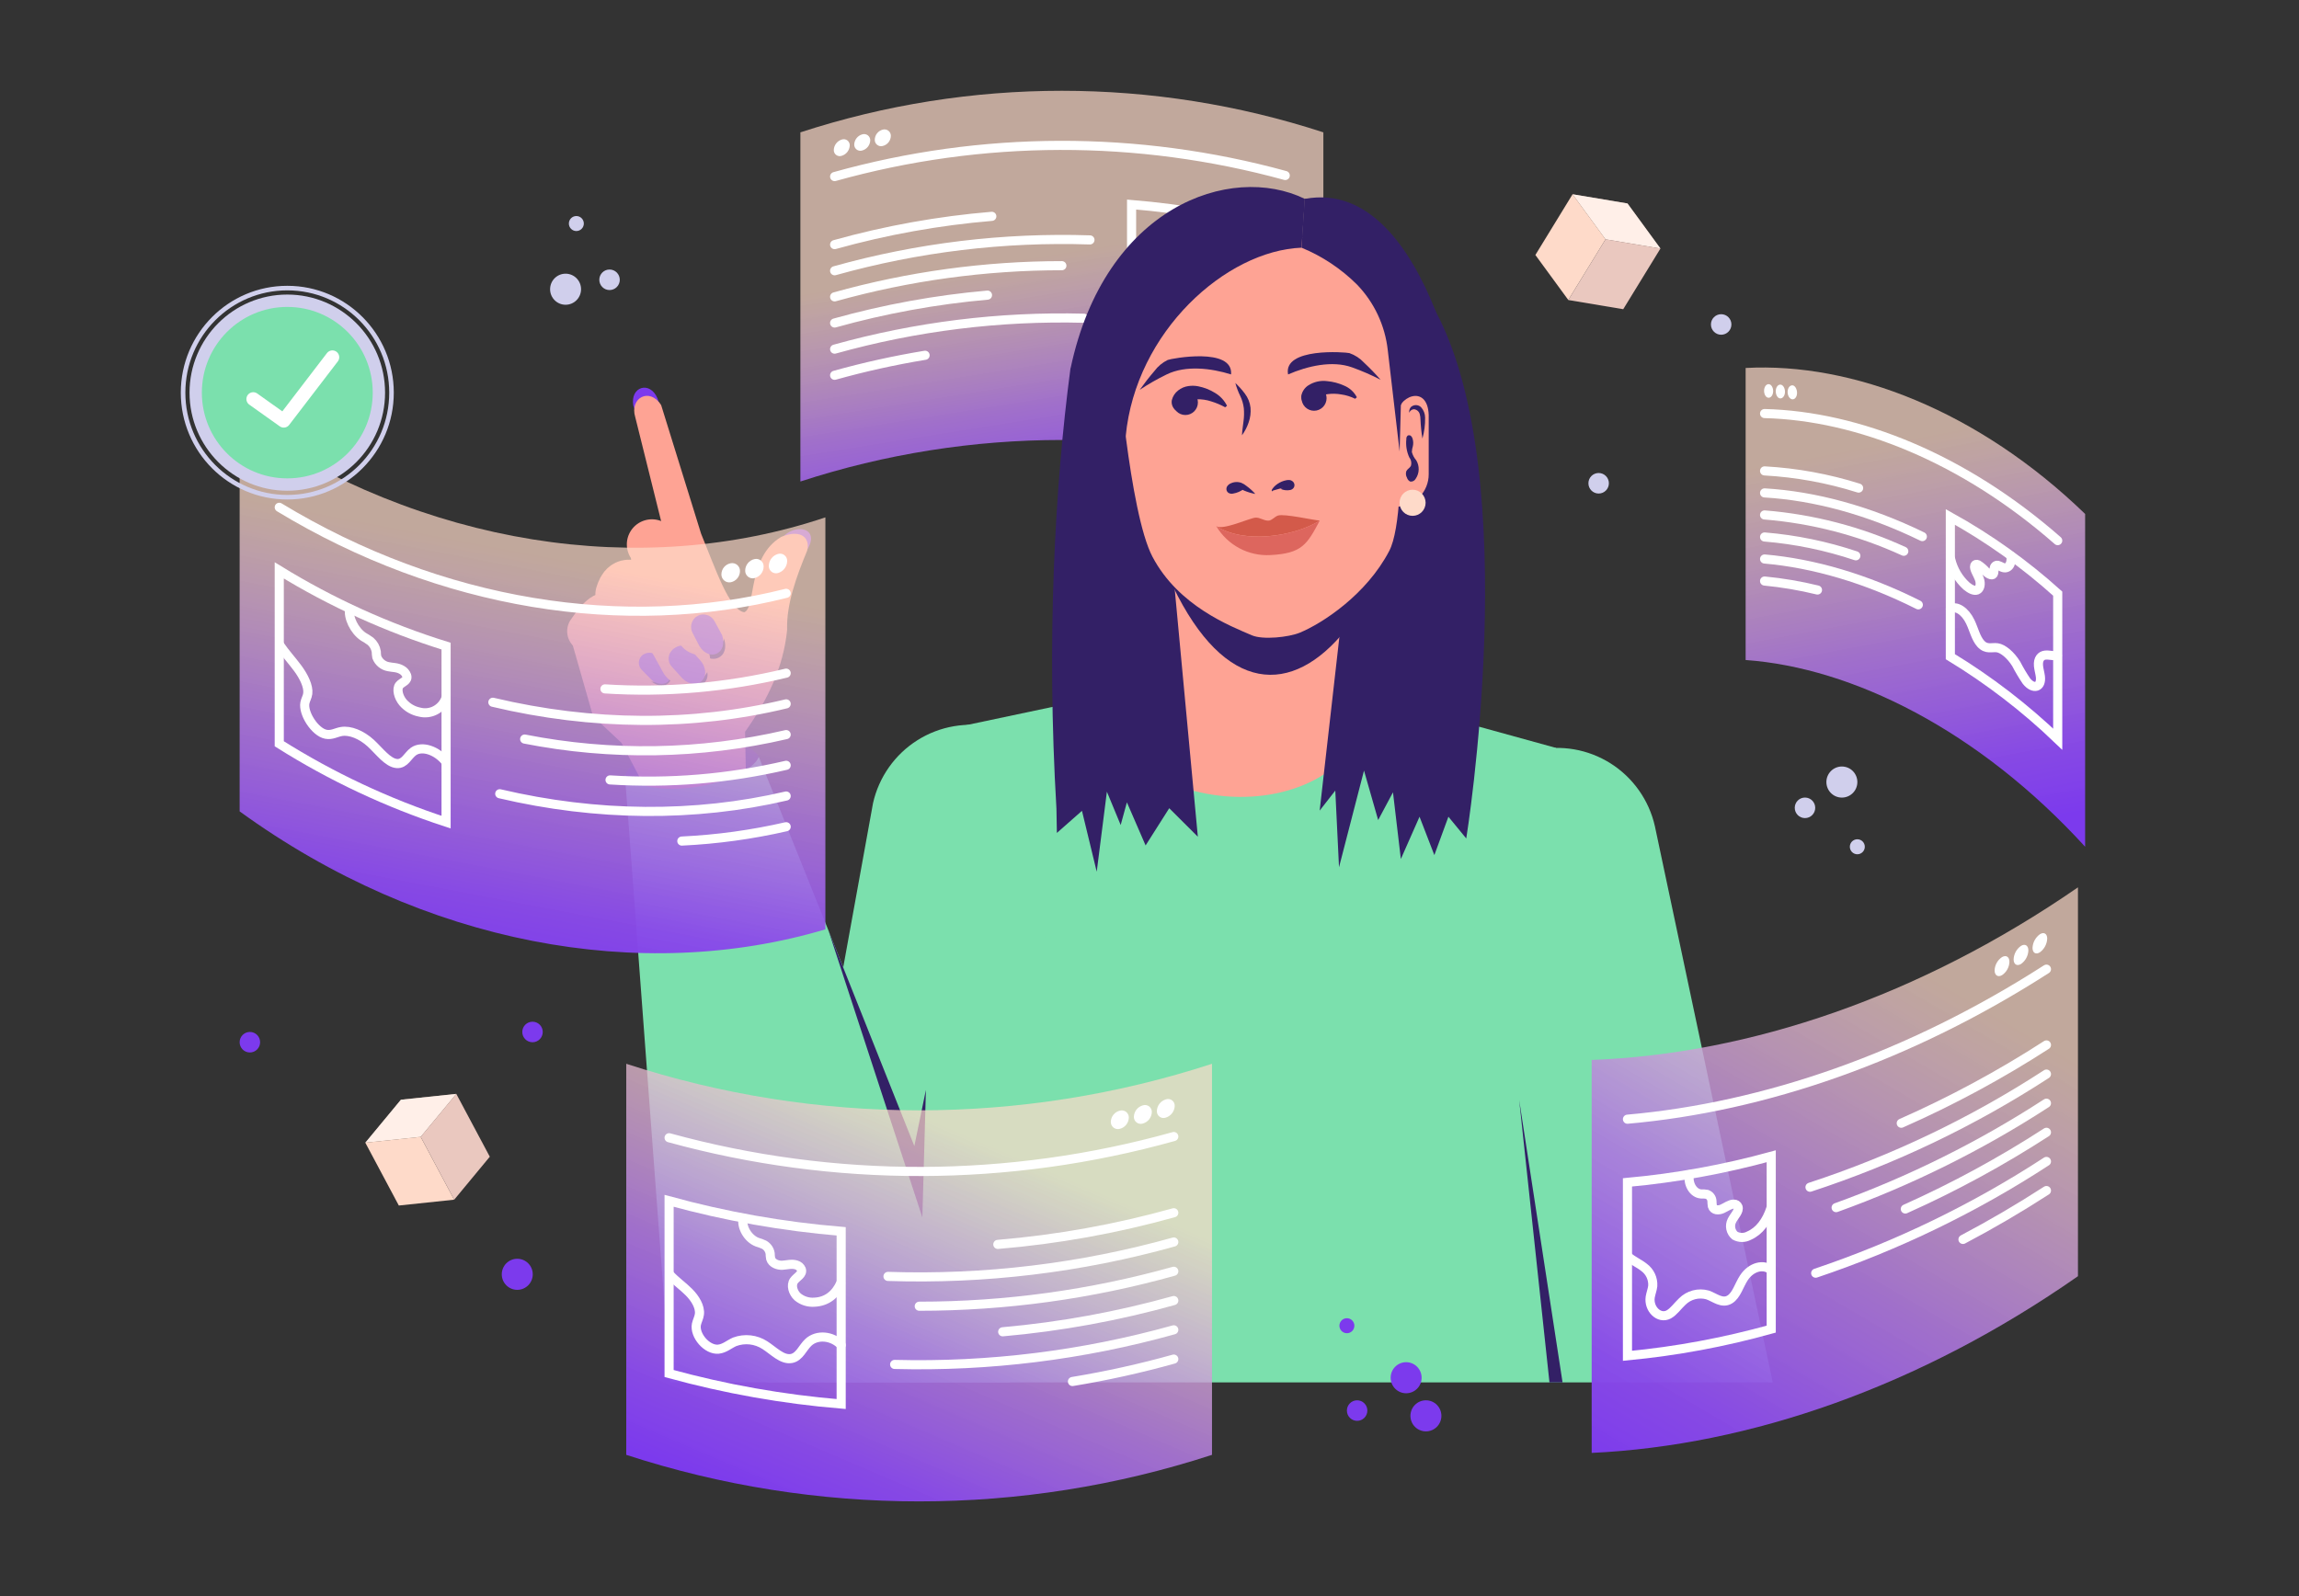 <svg width="504" height="350" viewBox="0 0 504 350" fill="none" xmlns="http://www.w3.org/2000/svg">
<rect x="0" y="0" width="504" height="350" fill="#333333" stroke="none"/>
<path d="M290.115 105.586C252.857 93.442 212.725 93.442 175.467 105.586V29.022C212.724 16.871 252.858 16.871 290.115 29.022V105.586Z" fill="url(#paint0_linear_6899_34540)"/>
<path d="M182.971 38.717C215.274 29.68 249.413 29.599 281.759 38.483" stroke="white" stroke-width="2" stroke-miterlimit="10" stroke-linecap="round"/>
<path d="M186.285 31.918C186.259 32.427 186.078 32.915 185.765 33.317C185.452 33.719 185.023 34.014 184.537 34.162C184.334 34.236 184.117 34.259 183.903 34.227C183.69 34.196 183.487 34.112 183.314 33.983C183.141 33.855 183.002 33.684 182.91 33.489C182.819 33.292 182.777 33.077 182.789 32.861C182.813 32.349 182.994 31.858 183.307 31.453C183.62 31.049 184.049 30.752 184.537 30.601C184.741 30.529 184.96 30.508 185.174 30.54C185.387 30.573 185.59 30.658 185.763 30.789C185.936 30.919 186.075 31.09 186.166 31.287C186.257 31.484 186.298 31.701 186.285 31.918Z" fill="white"/>
<path d="M190.781 30.806C190.757 31.311 190.574 31.795 190.258 32.189C189.943 32.584 189.511 32.867 189.025 32.999C188.818 33.067 188.598 33.084 188.384 33.047C188.17 33.011 187.967 32.923 187.794 32.79C187.622 32.658 187.484 32.485 187.392 32.287C187.3 32.089 187.258 31.872 187.269 31.654C187.297 31.151 187.482 30.668 187.797 30.275C188.111 29.882 188.541 29.597 189.025 29.461C189.231 29.395 189.451 29.38 189.664 29.417C189.878 29.454 190.079 29.543 190.252 29.674C190.424 29.806 190.562 29.978 190.654 30.175C190.746 30.372 190.79 30.589 190.781 30.806Z" fill="white"/>
<path d="M195.297 29.812C195.285 30.321 195.105 30.812 194.786 31.208C194.468 31.605 194.028 31.885 193.534 32.005C193.324 32.067 193.102 32.078 192.887 32.036C192.671 31.994 192.469 31.902 192.297 31.766C192.124 31.63 191.986 31.455 191.895 31.255C191.804 31.055 191.761 30.836 191.771 30.616C191.787 30.107 191.967 29.618 192.285 29.222C192.604 28.826 193.042 28.545 193.534 28.423C193.745 28.364 193.966 28.356 194.179 28.399C194.393 28.442 194.594 28.535 194.766 28.67C194.937 28.805 195.075 28.979 195.167 29.177C195.26 29.375 195.304 29.593 195.297 29.812Z" fill="white"/>
<path d="M182.971 53.639C194.237 50.488 205.775 48.412 217.43 47.439" stroke="white" stroke-width="2" stroke-miterlimit="10" stroke-linecap="round"/>
<path d="M182.971 59.371C201.176 54.271 220.051 51.99 238.943 52.608" stroke="white" stroke-width="2" stroke-miterlimit="10" stroke-linecap="round"/>
<path d="M182.971 65.096C199.191 60.562 215.95 58.262 232.787 58.26" stroke="white" stroke-width="2" stroke-miterlimit="10" stroke-linecap="round"/>
<path d="M182.971 70.828C193.931 67.764 205.149 65.718 216.483 64.716" stroke="white" stroke-width="2" stroke-miterlimit="10" stroke-linecap="round"/>
<path d="M182.971 76.56C200.747 71.589 219.163 69.305 237.61 69.783" stroke="white" stroke-width="2" stroke-miterlimit="10" stroke-linecap="round"/>
<path d="M182.971 82.292C189.496 80.467 196.116 79.002 202.801 77.906" stroke="white" stroke-width="2" stroke-miterlimit="10" stroke-linecap="round"/>
<path d="M281.759 84.632C270.736 81.61 259.459 79.613 248.072 78.666V44.851C259.46 45.797 270.737 47.797 281.759 50.825V84.632Z" stroke="white" stroke-width="2" stroke-miterlimit="10" stroke-linecap="round"/>
<path d="M248.072 67.129C249.857 65.564 252.8 65.893 254.49 67.86C255.626 69.198 256.224 71.135 257.805 71.859C259.611 72.693 261.302 71.347 263.036 70.858C264.069 70.621 265.143 70.634 266.171 70.896C267.198 71.157 268.148 71.661 268.944 72.364C270.022 73.27 270.911 74.477 272.127 75.127C274.313 76.304 276.863 74.645 276.433 72.247C276.295 71.516 275.938 70.74 275.843 69.995C275.792 69.298 275.959 68.603 276.323 68.008C276.686 67.412 277.227 66.946 277.868 66.675C279.063 66.069 280.476 65.849 281.635 65.213" stroke="white" stroke-width="2" stroke-miterlimit="10" stroke-linecap="round"/>
<path d="M248.174 55.05C248.595 56.181 249.277 57.197 250.163 58.013C251.049 58.83 252.115 59.426 253.273 59.752C253.815 59.937 254.388 60.012 254.959 59.97C255.53 59.929 256.086 59.772 256.595 59.51C257.07 59.199 257.409 58.719 257.544 58.167C257.68 57.614 257.601 57.031 257.324 56.535C256.785 55.628 255.554 54.816 255.867 53.925C255.96 53.741 256.104 53.588 256.28 53.483C256.457 53.379 256.66 53.326 256.865 53.332C257.761 53.281 258.65 53.822 259.546 54.129C260.442 54.436 261.593 54.4 261.87 53.574C261.934 53.241 261.968 52.903 261.972 52.565C262.009 52.252 262.141 51.959 262.349 51.723C262.558 51.488 262.833 51.322 263.138 51.249C263.596 51.187 264.06 51.17 264.522 51.197C264.955 51.17 265.377 51.05 265.759 50.844C266.141 50.638 266.474 50.352 266.736 50.005C266.997 49.657 267.181 49.258 267.274 48.832C267.367 48.407 267.368 47.967 267.276 47.542" stroke="white" stroke-width="2" stroke-miterlimit="10" stroke-linecap="round"/>
<path d="M457.114 185.674C433.736 160.085 406.067 146.405 382.688 144.731V80.691C406.067 79.412 433.736 90.079 457.114 112.7V185.674Z" fill="url(#paint1_linear_6899_34540)"/>
<path d="M386.841 90.686C407.283 91.19 430.501 100.483 451.104 118.549" stroke="white" stroke-width="2" stroke-miterlimit="10" stroke-linecap="round"/>
<path d="M388.72 85.758C388.72 86.584 388.276 87.22 387.722 87.22C387.169 87.22 386.732 86.533 386.732 85.699C386.732 84.866 387.176 84.237 387.722 84.237C388.269 84.237 388.72 84.924 388.72 85.758Z" fill="white"/>
<path d="M391.314 85.904C391.314 86.745 390.855 87.367 390.294 87.367C389.733 87.367 389.289 86.635 389.289 85.802C389.289 84.968 389.733 84.34 390.294 84.34C390.855 84.34 391.314 85.071 391.314 85.904Z" fill="white"/>
<path d="M393.959 86.153C393.959 86.993 393.492 87.615 392.924 87.564C392.356 87.513 391.89 86.789 391.89 85.955C391.89 85.122 392.349 84.493 392.924 84.493C393.5 84.493 393.959 85.312 393.959 86.153Z" fill="white"/>
<path d="M386.841 103.261C393.843 103.648 400.769 104.913 407.458 107.027" stroke="white" stroke-width="2" stroke-miterlimit="10" stroke-linecap="round"/>
<path d="M386.841 108.087C397.842 108.737 409.651 111.925 421.424 117.664" stroke="white" stroke-width="2" stroke-miterlimit="10" stroke-linecap="round"/>
<path d="M386.841 112.92C397.398 113.772 407.725 116.466 417.359 120.882" stroke="white" stroke-width="2" stroke-miterlimit="10" stroke-linecap="round"/>
<path d="M386.841 117.752C393.65 118.318 400.366 119.703 406.846 121.876" stroke="white" stroke-width="2" stroke-miterlimit="10" stroke-linecap="round"/>
<path d="M386.841 122.578C397.565 123.514 409.061 126.862 420.542 132.631" stroke="white" stroke-width="2" stroke-miterlimit="10" stroke-linecap="round"/>
<path d="M386.841 127.411C390.749 127.788 394.625 128.445 398.439 129.377" stroke="white" stroke-width="2" stroke-miterlimit="10" stroke-linecap="round"/>
<path d="M451.104 162.088C443.935 155.219 436.043 149.154 427.565 144V113.358C436.02 118.052 443.917 123.693 451.104 130.174V162.088Z" stroke="white" stroke-width="2" stroke-miterlimit="10" stroke-linecap="round"/>
<path d="M427.565 133.552C428.789 132.704 430.8 133.969 431.936 136.352C432.716 137.961 433.139 139.942 434.224 141.141C435.477 142.53 436.65 141.872 437.867 142.048C439.083 142.223 440.781 143.598 442.012 145.586C442.683 146.884 443.43 148.142 444.249 149.352C445.815 151.297 447.607 150.741 447.301 148.321C447.206 147.59 446.951 146.72 446.886 145.989C446.755 144.468 447.476 143.759 448.343 143.656C449.21 143.554 450.201 143.89 451.024 143.759" stroke="white" stroke-width="2" stroke-miterlimit="10" stroke-linecap="round"/>
<path d="M427.638 122.629C428.175 124.903 429.389 126.959 431.121 128.522C431.907 129.173 432.774 129.618 433.408 129.385C434.042 129.151 434.341 128.068 433.904 126.899C433.532 125.89 432.68 124.705 432.905 124.04C433.007 123.74 433.306 123.696 433.59 123.813C434.289 124.253 434.915 124.798 435.448 125.429C436.075 126.007 436.905 126.35 437.065 125.685C437.113 125.388 437.137 125.087 437.138 124.786C437.196 124.223 437.524 123.894 437.954 123.96C438.291 124.068 438.615 124.21 438.923 124.384C440.183 124.925 441.109 123.784 440.846 121.92" stroke="white" stroke-width="2" stroke-miterlimit="10" stroke-linecap="round"/>
<path d="M349.191 303.145H196.361L211.055 159.171L257.12 149.44L293.226 150.799L341.119 164.004L349.191 303.145Z" fill="#7BE0AD"/>
<path d="M388.633 303.145H349.191L319.948 190.946C318.657 185.243 319.675 179.259 322.779 174.31C325.883 169.361 330.818 165.851 336.5 164.552C342.181 163.257 348.143 164.279 353.073 167.394C358.004 170.509 361.5 175.462 362.792 181.163L388.633 303.145Z" fill="#7BE0AD"/>
<path d="M342.554 303.145H339.684L333.039 241.182L342.554 303.145Z" fill="#332066"/>
<path d="M168.349 303.145H204.375L234.186 185.879C235.477 180.176 234.458 174.193 231.355 169.243C228.251 164.294 223.316 160.784 217.634 159.485H217.692C214.878 158.842 211.966 158.761 209.121 159.248C206.276 159.734 203.555 160.779 201.112 162.322C198.67 163.864 196.555 165.875 194.887 168.238C193.219 170.602 192.032 173.272 191.393 176.097L168.349 303.145Z" fill="#7BE0AD"/>
<path d="M299.848 154.572C296.934 182.845 241.231 182.962 236.153 144.972L256.319 141.872L257.302 125.956L297.13 124.135L293.196 150.799L299.848 154.572Z" fill="#FEA394"/>
<path d="M257.142 128.58L257.302 125.956L297.13 124.135L295.091 138.027C283.245 152.825 268.529 152.247 257.142 128.58Z" fill="#332066"/>
<path d="M262.598 183.481L256.326 177.23L251.146 185.389L247.044 175.936L245.682 180.915L242.659 173.603L240.429 191.151L237.195 177.8L231.694 182.648L231.6 177.34C229.414 140.461 231.221 106.851 234.681 80.728H253.004L262.598 183.481Z" fill="#332066"/>
<path d="M303.534 70.814C299.316 62.625 292.934 57.573 285.321 54.312L286.05 43.608C295.586 43.404 307.446 54.531 314.775 68.342C334.234 104.994 321.441 183.861 321.441 183.861L317.529 179.094L314.447 187.51L311.198 179.094L307.104 188.365L305.377 173.742L302.128 179.825L299.025 168.975L293.546 190.178L292.73 173.362L289.306 177.749L297.254 107.743L303.534 70.814Z" fill="#332066"/>
<path d="M274.459 139.321C269.789 137.295 258.373 132.952 252.647 122.081C247.547 112.378 244.903 77.679 244.903 77.679C239.737 50.43 296.759 40.749 305.771 66.566C305.771 66.566 309.457 111.399 304.561 120.801C299.556 130.408 289.911 136.681 284.971 138.728C282.538 139.737 276.877 140.344 274.459 139.321Z" fill="#FEA394"/>
<path d="M306.135 111.099V91.505C306.135 86.913 312.968 84.011 313.209 91.007V103.97C313.214 104.906 313.034 105.832 312.681 106.697C312.327 107.563 311.807 108.349 311.149 109.012C310.492 109.674 309.711 110.2 308.85 110.558C307.989 110.916 307.067 111.1 306.135 111.099Z" fill="#FEA394"/>
<path d="M309.676 113.117C311.253 113.117 312.531 111.834 312.531 110.251C312.531 108.668 311.253 107.385 309.676 107.385C308.098 107.385 306.82 108.668 306.82 110.251C306.82 111.834 308.098 113.117 309.676 113.117Z" fill="#FEDAC9"/>
<path d="M309.952 89.735C310.255 89.759 310.542 89.877 310.774 90.072C311.007 90.267 311.173 90.53 311.249 90.825C311.351 91.199 311.402 91.585 311.402 91.973C311.462 93.379 311.605 94.78 311.832 96.169C312.252 94.679 312.451 93.134 312.422 91.585C312.419 90.734 312.1 89.915 311.526 89.289C311.224 88.996 310.821 88.832 310.4 88.832C309.98 88.832 309.577 88.996 309.275 89.289C309.006 89.635 308.883 90.074 308.932 90.51C309.013 90.298 309.151 90.112 309.331 89.975C309.512 89.838 309.727 89.755 309.952 89.735Z" fill="#332066"/>
<path d="M308.306 96.294C308.29 96.148 308.31 96.001 308.363 95.865C308.416 95.728 308.502 95.607 308.612 95.511C308.729 95.449 308.862 95.425 308.993 95.444C309.124 95.462 309.245 95.522 309.34 95.614C309.522 95.796 309.646 96.027 309.697 96.279C309.834 96.77 309.852 97.286 309.748 97.785C309.61 98.218 309.532 98.668 309.515 99.123C309.694 99.797 310.025 100.42 310.484 100.944C310.851 101.557 311.034 102.264 311.012 102.98C310.99 103.695 310.764 104.389 310.36 104.979C310.248 105.19 310.075 105.362 309.865 105.474C309.655 105.585 309.417 105.632 309.18 105.608C309.005 105.529 308.85 105.413 308.724 105.268C308.598 105.123 308.505 104.952 308.452 104.767C308.324 104.548 308.245 104.304 308.22 104.052C308.195 103.8 308.224 103.545 308.306 103.305C308.524 102.859 309.034 102.632 309.289 102.194C309.393 101.879 309.417 101.543 309.36 101.217C309.303 100.89 309.166 100.583 308.962 100.322C308.38 99.065 308.153 97.671 308.306 96.294Z" fill="#332066"/>
<path d="M297.495 62.406C294.006 58.934 289.873 56.184 285.328 54.312L286.057 43.608C300.059 41.013 309.217 54.327 314.783 68.342L307.104 88.88L306.834 99.013L304.241 76.838C303.653 71.409 301.28 66.33 297.495 62.406Z" fill="#332066"/>
<path d="M246.782 95.672L234.703 80.757C242.2 45.356 269.716 35.661 286.057 43.608L285.328 54.312C268.776 54.97 248.96 72.715 246.782 95.672Z" fill="#332066"/>
<path d="M269.884 82.102C270.379 76.056 256.77 78.615 256.005 78.929C254.854 79.485 253.854 80.313 253.091 81.342C251.947 82.673 250.869 84.062 249.849 85.487C251.75 84.224 253.734 83.091 255.787 82.095C259.939 80.07 265.469 80.728 269.884 82.102Z" fill="#332066"/>
<path d="M282.378 82.11C281.234 76.151 295.003 77.211 295.826 77.43C297.046 77.852 298.144 78.568 299.025 79.514C300.307 80.713 301.521 81.968 302.667 83.279C300.639 82.232 298.543 81.321 296.395 80.552C292.053 78.995 286.64 80.26 282.378 82.11Z" fill="#332066"/>
<path d="M259.866 91.007C261.383 91.007 262.613 89.773 262.613 88.251C262.613 86.729 261.383 85.495 259.866 85.495C258.35 85.495 257.12 86.729 257.12 88.251C257.12 89.773 258.35 91.007 259.866 91.007Z" fill="#332066"/>
<path d="M268.594 89.311C267.61 88.771 266.572 88.335 265.498 88.01C264.507 87.681 263.467 87.528 262.424 87.556C261.616 87.569 260.822 87.772 260.107 88.149C259.839 88.338 259.595 88.559 259.378 88.807C258.873 89.245 258.335 89.644 257.768 89.999C257.429 89.74 257.168 89.391 257.014 88.993C256.859 88.594 256.818 88.16 256.894 87.739C257.105 86.9 257.589 86.156 258.271 85.626C258.92 85.11 259.695 84.777 260.515 84.661C261.241 84.553 261.98 84.57 262.7 84.712C264.009 84.974 265.26 85.469 266.394 86.175C267.511 86.841 268.414 87.816 268.995 88.982L268.594 89.311Z" fill="#332066"/>
<path d="M288.075 90.072C289.592 90.072 290.821 88.838 290.821 87.315C290.821 85.793 289.592 84.559 288.075 84.559C286.558 84.559 285.328 85.793 285.328 87.315C285.328 88.838 286.558 90.072 288.075 90.072Z" fill="#332066"/>
<path d="M297.087 87.447C296.13 86.965 295.102 86.644 294.041 86.496C293.034 86.313 292.003 86.293 290.989 86.438C290.132 86.56 289.298 86.806 288.512 87.169C288.28 87.291 288.061 87.436 287.856 87.6C287.351 87.932 286.907 88.35 286.545 88.836C286.11 88.681 285.746 88.374 285.52 87.971C285.294 87.568 285.22 87.096 285.314 86.643C285.521 85.753 286.067 84.981 286.836 84.493C288.062 83.713 289.521 83.389 290.96 83.579C292.242 83.697 293.495 84.028 294.668 84.559C295.868 85.054 296.856 85.957 297.458 87.111L297.087 87.447Z" fill="#332066"/>
<path d="M272.725 107.187C272.026 107.727 271.205 108.086 270.335 108.233C270.002 108.311 269.653 108.264 269.352 108.101C269.222 108.024 269.111 107.918 269.028 107.791C268.944 107.665 268.891 107.521 268.871 107.37C268.833 107.091 268.904 106.809 269.068 106.581C269.265 106.313 269.532 106.105 269.84 105.981C270.072 105.873 270.317 105.795 270.568 105.747C271.088 105.657 271.622 105.699 272.12 105.871C272.555 106.049 272.958 106.296 273.315 106.603C274.003 107.101 274.633 107.675 275.195 108.313C274.357 108.16 273.539 107.915 272.754 107.582C272.166 107.248 271.486 107.114 270.816 107.202C270.588 107.247 270.365 107.318 270.153 107.414C270.172 107.345 270.172 107.271 270.153 107.202C270.143 107.16 270.125 107.121 270.098 107.087C270.072 107.053 270.038 107.025 270 107.005C269.927 107.005 270.073 107.07 270.226 107.078C271.049 107.158 271.843 107.166 272.725 107.187Z" fill="#332066"/>
<path d="M278.895 107.794C278.852 107.764 278.819 107.721 278.8 107.672C278.782 107.622 278.78 107.568 278.793 107.516C278.818 107.411 278.862 107.312 278.925 107.224C279.034 107.07 279.136 106.946 279.252 106.807C279.491 106.549 279.757 106.319 280.047 106.12C280.633 105.719 281.295 105.443 281.992 105.308C282.216 105.257 282.447 105.24 282.677 105.257C282.853 105.276 283.024 105.33 283.18 105.417C283.335 105.504 283.471 105.621 283.58 105.762C283.711 105.945 283.782 106.165 283.784 106.39C283.786 106.616 283.711 106.835 283.573 107.012C283.389 107.24 283.131 107.396 282.844 107.451C282.482 107.52 282.11 107.532 281.744 107.487C281.393 107.447 281.051 107.351 280.731 107.202L281.642 106.778C281.913 106.657 282.178 106.523 282.436 106.376C282.516 106.325 282.567 106.237 282.502 106.273C282.436 106.31 282.414 106.551 282.502 106.617C282.589 106.683 282.589 106.69 282.56 106.698C282.466 106.702 282.374 106.717 282.283 106.741C281.708 106.851 281.139 106.99 280.557 107.151C280.265 107.231 279.959 107.312 279.653 107.407L279.187 107.538C279.122 107.553 279.06 107.58 279.005 107.619C278.986 107.622 278.967 107.629 278.951 107.64C278.935 107.651 278.921 107.665 278.911 107.682C278.901 107.699 278.894 107.717 278.891 107.736C278.889 107.756 278.89 107.775 278.895 107.794Z" fill="#332066"/>
<path d="M270.816 83.981C271.583 84.693 272.282 85.474 272.907 86.314C273.588 87.209 274.016 88.272 274.146 89.392C274.246 90.494 274.104 91.604 273.73 92.645C273.391 93.651 272.9 94.598 272.273 95.453C272.317 94.385 272.499 93.369 272.608 92.389C272.737 91.447 272.762 90.493 272.681 89.545C272.572 88.62 272.313 87.719 271.916 86.877C271.456 85.95 271.088 84.98 270.816 83.981Z" fill="#332066"/>
<path d="M289.328 114.155C283.624 117.723 272.718 119.273 266.642 115.383C268.099 116.327 273.84 113.643 275.209 113.512C276.229 113.417 277.205 114.294 278.211 114.155C278.874 114.06 279.529 113.248 280.163 113.051C281.576 112.605 287.929 114.067 289.328 114.155Z" fill="#D35A4A"/>
<path d="M289.328 114.155C286.538 119.397 285.445 121.349 278.553 121.715C276.18 121.857 273.814 121.341 271.713 120.224C269.613 119.108 267.858 117.433 266.642 115.383C272.718 119.302 283.624 117.723 289.328 114.155Z" fill="#DD665E"/>
<path d="M170.914 177.361L138.247 185.879L137.001 170.723C137.001 163.835 163.169 159.39 166.353 165.992L170.914 177.361Z" fill="#332066"/>
<path d="M138.837 88.924C138.108 84.8 142.479 83.389 144.148 87.381L145.124 90.393C145.341 91.011 145.335 91.685 145.109 92.299C144.883 92.913 144.45 93.429 143.885 93.757C143.551 93.934 143.184 94.044 142.807 94.078C142.181 94.125 141.557 93.958 141.036 93.605C140.515 93.252 140.128 92.734 139.937 92.133L138.837 88.924Z" fill="#7C3AED"/>
<path d="M171.322 118.096C174.177 114.521 180.064 115.683 176.88 120.655L175.205 123.345C174.871 123.908 174.352 124.335 173.737 124.554C173.123 124.773 172.451 124.77 171.839 124.544C171.489 124.403 171.17 124.194 170.899 123.93C170.463 123.477 170.192 122.89 170.127 122.263C170.062 121.636 170.208 121.006 170.542 120.472L171.322 118.096Z" fill="#7C3AED"/>
<path d="M163.337 160.465L163.519 169.443C164.357 180.673 142.734 186.91 141.736 179.679L140.024 170.072L136.236 162.885L130.007 157.036L125.235 140.344C125.085 139.822 125.053 139.273 125.141 138.736C125.23 138.2 125.436 137.69 125.745 137.244C127.511 134.559 129.771 132.236 132.404 130.401C133.861 127.279 135.835 125.056 138.378 123.879C138.043 117.431 140.177 114.564 145.415 116.195L139.267 91.483C137.955 87.228 142.443 84.844 144.949 88.851L153.691 117.014C156.795 124.552 159.847 133.757 163.162 134.254C165.792 133.208 163.774 122.198 171.263 117.73C175.831 115.859 177.682 118.198 176.931 120.794C174.666 126.27 172.363 132.492 172.56 138.1C171.766 146.325 168.211 153.622 163.337 160.465Z" fill="#FEA394"/>
<path d="M154.048 143.313C154.538 144.147 154.709 145.132 154.529 146.084C156.562 149.359 152.905 152.21 149.816 149.461C148.599 149.425 148.074 149.337 147.076 147.999C147.696 148.73 145.954 152.452 141.904 148.73C140.104 148.635 133.213 139.328 133.213 139.328L130.51 142.252L135.886 133.523L145.78 129.48C145.78 129.48 152.752 132.521 156.088 133.018C156.088 133.018 158.521 137.515 158.077 138.56C160.998 144.058 156.096 145.93 154.048 143.313Z" fill="#332066"/>
<path d="M128.834 138.429C134.539 130.028 134.575 135.789 143.033 145.009" stroke="#FEA394" stroke-width="9" stroke-linecap="round" stroke-linejoin="round"/>
<path d="M146.61 146.42C147.557 148.789 146.45 150.602 143.915 149.732C143.464 149.574 143.057 149.311 142.727 148.964L140.665 146.866C140.443 146.637 140.273 146.361 140.168 146.059C140.063 145.757 140.026 145.435 140.057 145.117C140.089 144.799 140.19 144.491 140.353 144.216C140.516 143.941 140.737 143.705 141 143.525H141.051C141.54 143.213 142.121 143.079 142.697 143.145C143.272 143.212 143.808 143.475 144.213 143.89L146.61 146.42Z" fill="#7C3AED"/>
<path d="M136.017 130.372C136.957 127.242 139.398 124.632 150.187 144.797" stroke="#FEA394" stroke-width="11" stroke-linecap="round" stroke-linejoin="round"/>
<path d="M153.823 145.17C156.161 148.628 152.781 151.75 149.626 148.782L147.302 146.223C146.92 145.822 146.675 145.31 146.603 144.76C146.531 144.211 146.635 143.652 146.902 143.166C147.136 142.766 147.452 142.42 147.828 142.15C148.205 141.881 148.634 141.694 149.087 141.602C149.527 141.531 149.978 141.575 150.396 141.732C150.813 141.888 151.183 142.151 151.469 142.494L153.823 145.17Z" fill="#7C3AED"/>
<path d="M142.917 119.375C142.917 119.375 148.016 122.534 153.619 138.136" stroke="#FEA394" stroke-width="11" stroke-linecap="round" stroke-linejoin="round"/>
<path d="M158.288 139.24C159.673 143.188 155.615 145.309 153.313 141.653L151.856 138.838C151.541 138.266 151.435 137.602 151.556 136.96C151.677 136.318 152.018 135.739 152.518 135.321C152.82 135.093 153.161 134.922 153.524 134.817C154.137 134.669 154.782 134.733 155.354 134.999C155.926 135.264 156.393 135.715 156.678 136.279L158.288 139.24Z" fill="#7C3AED"/>
<path d="M166.353 165.992C163.905 171.681 143.492 176.228 137.001 169.977L146.945 303.145H221.386L166.353 165.992Z" fill="#7BE0AD"/>
<path d="M202.204 266.969L181.623 204.048L200.448 251.315L202.983 238.996L202.204 266.969Z" fill="#332066"/>
<path d="M348.936 318.601C383.577 316.978 420.899 304.059 455.541 279.851V194.58C420.899 218.495 383.577 231.136 348.936 232.43V318.601Z" fill="url(#paint2_linear_6899_34540)"/>
<path d="M448.634 212.521C418.597 231.809 386.848 242.768 356.782 245.422" stroke="white" stroke-width="2" stroke-miterlimit="10" stroke-linecap="round"/>
<path d="M445.582 207.857C445.582 208.954 446.31 209.392 447.192 208.829C447.668 208.482 448.06 208.031 448.338 207.511C448.617 206.991 448.775 206.414 448.802 205.824C448.802 204.728 448.073 204.304 447.192 204.867C446.717 205.211 446.325 205.659 446.046 206.177C445.767 206.695 445.609 207.269 445.582 207.857Z" fill="white"/>
<path d="M441.436 210.372C441.436 211.469 442.165 211.929 443.054 211.388C443.533 211.052 443.928 210.609 444.209 210.094C444.489 209.579 444.648 209.006 444.671 208.42C444.671 207.323 443.943 206.877 443.054 207.418C442.575 207.752 442.18 208.192 441.9 208.705C441.619 209.217 441.46 209.788 441.436 210.372Z" fill="white"/>
<path d="M437.269 212.785C437.269 213.881 437.998 214.357 438.894 213.838C439.377 213.515 439.777 213.082 440.059 212.573C440.342 212.064 440.499 211.495 440.518 210.913C440.518 209.816 439.79 209.356 438.894 209.875C438.412 210.196 438.014 210.627 437.732 211.133C437.449 211.639 437.291 212.205 437.269 212.785Z" fill="white"/>
<path d="M448.634 229.14C438.49 235.692 427.847 241.432 416.805 246.307" stroke="white" stroke-width="2" stroke-miterlimit="10" stroke-linecap="round"/>
<path d="M448.634 235.53C432.499 246.016 415.075 254.355 396.8 260.338" stroke="white" stroke-width="2" stroke-miterlimit="10" stroke-linecap="round"/>
<path d="M448.634 241.913C434.19 251.294 418.719 258.978 402.526 264.812" stroke="white" stroke-width="2" stroke-miterlimit="10" stroke-linecap="round"/>
<path d="M448.634 248.296C438.764 254.687 428.421 260.309 417.694 265.112" stroke="white" stroke-width="2" stroke-miterlimit="10" stroke-linecap="round"/>
<path d="M448.634 254.686C432.867 264.959 415.87 273.191 398.046 279.186" stroke="white" stroke-width="2" stroke-miterlimit="10" stroke-linecap="round"/>
<path d="M448.634 261.069C442.597 264.968 436.497 268.541 430.334 271.787" stroke="white" stroke-width="2" stroke-miterlimit="10" stroke-linecap="round"/>
<path d="M356.782 297.304C367.439 296.293 377.985 294.335 388.298 291.455V253.553C377.981 256.39 367.435 258.306 356.782 259.278V297.304Z" stroke="white" stroke-width="2" stroke-miterlimit="10" stroke-linecap="round"/>
<path d="M388.298 278.528C386.63 277.066 383.883 277.797 382.302 280.21C381.246 281.818 380.685 284.048 379.213 284.947C377.523 285.978 375.942 284.509 374.325 283.953C373.355 283.684 372.332 283.678 371.36 283.934C370.387 284.191 369.5 284.702 368.788 285.415C367.783 286.351 366.952 287.609 365.816 288.238C363.739 289.334 361.372 287.053 361.772 284.421C361.903 283.602 362.239 282.813 362.326 281.986C362.374 281.203 362.224 280.421 361.892 279.71C361.56 279 361.055 278.385 360.425 277.921C359.303 277.022 357.984 276.496 356.891 275.531" stroke="white" stroke-width="2" stroke-miterlimit="10" stroke-linecap="round"/>
<path d="M388.203 265.002C387.3 267.773 385.704 269.966 383.439 270.953C382.964 271.215 382.432 271.351 381.89 271.351C381.349 271.351 380.817 271.215 380.342 270.953C379.878 270.561 379.559 270.023 379.437 269.425C379.315 268.828 379.398 268.207 379.672 267.663C380.175 266.625 381.326 265.616 381.02 264.644C380.951 264.456 380.822 264.295 380.654 264.187C380.486 264.079 380.287 264.029 380.087 264.044C379.25 264.044 378.419 264.695 377.581 265.075C376.743 265.455 375.673 265.419 375.396 264.498C375.338 264.12 375.306 263.739 375.301 263.357C375.282 263.032 375.169 262.721 374.974 262.46C374.78 262.2 374.514 262.004 374.208 261.895C373.78 261.82 373.345 261.793 372.911 261.814C371.229 261.697 369.997 259.679 370.34 257.596" stroke="white" stroke-width="2" stroke-miterlimit="10" stroke-linecap="round"/>
<path d="M137.292 319.025C179.022 332.632 223.972 332.632 265.702 319.025V233.271C223.972 246.877 179.022 246.877 137.292 233.271V319.025Z" fill="url(#paint3_linear_6899_34540)"/>
<path d="M257.324 249.224C221.146 259.349 182.909 259.44 146.683 249.488" stroke="white" stroke-width="2" stroke-miterlimit="10" stroke-linecap="round"/>
<path d="M253.616 243.609C253.601 243.852 253.646 244.095 253.748 244.316C253.851 244.537 254.006 244.728 254.201 244.874C254.395 245.019 254.623 245.113 254.863 245.148C255.103 245.182 255.348 245.156 255.575 245.072C256.12 244.902 256.6 244.569 256.95 244.116C257.299 243.663 257.501 243.114 257.528 242.542C257.542 242.3 257.497 242.058 257.395 241.838C257.293 241.618 257.139 241.427 256.945 241.282C256.751 241.137 256.525 241.042 256.286 241.007C256.047 240.972 255.803 240.997 255.575 241.08C255.027 241.244 254.543 241.576 254.192 242.029C253.84 242.483 253.639 243.035 253.616 243.609Z" fill="white"/>
<path d="M248.574 244.852C248.561 245.097 248.608 245.341 248.71 245.564C248.812 245.787 248.966 245.981 249.16 246.131C249.353 246.28 249.58 246.381 249.821 246.423C250.062 246.465 250.309 246.448 250.541 246.373C251.088 246.221 251.572 245.899 251.926 245.454C252.279 245.009 252.483 244.463 252.508 243.894C252.522 243.65 252.476 243.405 252.374 243.183C252.272 242.96 252.117 242.766 251.923 242.617C251.729 242.469 251.502 242.37 251.261 242.33C251.02 242.29 250.773 242.31 250.541 242.388C249.996 242.537 249.511 242.855 249.157 243.298C248.804 243.741 248.6 244.285 248.574 244.852Z" fill="white"/>
<path d="M243.518 245.963C243.507 246.21 243.554 246.456 243.655 246.681C243.757 246.906 243.911 247.104 244.104 247.257C244.297 247.411 244.523 247.516 244.765 247.565C245.006 247.613 245.256 247.603 245.493 247.535C246.039 247.4 246.527 247.09 246.883 246.652C247.239 246.214 247.444 245.673 247.467 245.108C247.478 244.862 247.43 244.617 247.328 244.393C247.225 244.169 247.071 243.973 246.878 243.82C246.685 243.668 246.459 243.564 246.218 243.517C245.977 243.47 245.728 243.482 245.493 243.551C244.948 243.685 244.461 243.992 244.105 244.427C243.749 244.862 243.543 245.401 243.518 245.963Z" fill="white"/>
<path d="M257.324 265.938C244.712 269.464 231.796 271.787 218.749 272.876" stroke="white" stroke-width="2" stroke-miterlimit="10" stroke-linecap="round"/>
<path d="M257.324 272.35C236.944 278.052 215.816 280.597 194.671 279.895" stroke="white" stroke-width="2" stroke-miterlimit="10" stroke-linecap="round"/>
<path d="M257.324 278.769C239.158 283.855 220.386 286.433 201.526 286.432" stroke="white" stroke-width="2" stroke-miterlimit="10" stroke-linecap="round"/>
<path d="M257.324 285.189C245.058 288.62 232.504 290.914 219.819 292.039" stroke="white" stroke-width="2" stroke-miterlimit="10" stroke-linecap="round"/>
<path d="M257.324 291.608C237.414 297.175 216.789 299.733 196.128 299.197" stroke="white" stroke-width="2" stroke-miterlimit="10" stroke-linecap="round"/>
<path d="M257.324 298.027C250.014 300.068 242.599 301.708 235.111 302.941" stroke="white" stroke-width="2" stroke-miterlimit="10" stroke-linecap="round"/>
<path d="M146.683 301.193C159.025 304.586 171.653 306.826 184.406 307.883V270.01C171.653 268.953 159.025 266.714 146.683 263.321V301.193Z" stroke="white" stroke-width="2" stroke-miterlimit="10" stroke-linecap="round"/>
<path d="M184.406 294.949C182.41 292.88 179.117 292.58 177.215 294.357C175.94 295.549 175.27 297.567 173.507 297.896C171.482 298.276 169.588 296.192 167.679 294.971C166.709 294.34 165.604 293.944 164.454 293.817C163.304 293.691 162.141 293.835 161.057 294.24C159.855 294.767 158.871 295.702 157.502 295.849C155.025 296.105 152.191 292.851 152.671 290.402C152.824 289.671 153.225 288.991 153.327 288.208C153.538 286.578 152.402 284.728 151.061 283.376C149.721 282.023 148.147 280.948 146.843 279.53" stroke="white" stroke-width="2" stroke-miterlimit="10" stroke-linecap="round"/>
<path d="M184.297 281.402C183.211 283.829 181.295 285.416 178.578 285.547C177.236 285.661 175.902 285.243 174.862 284.385C173.835 283.456 173.354 281.826 174.061 280.839C174.666 279.991 176.05 279.428 175.671 278.338C175.569 278.106 175.417 277.899 175.225 277.734C175.034 277.568 174.808 277.447 174.564 277.38C173.558 277.066 172.56 277.38 171.555 277.446C170.549 277.512 169.267 277.051 168.954 276.028C168.883 275.642 168.844 275.25 168.837 274.858C168.775 274.464 168.626 274.088 168.4 273.759C168.174 273.43 167.878 273.156 167.533 272.957C167.032 272.725 166.513 272.532 165.982 272.379C163.964 271.597 162.507 269.104 162.9 267.145" stroke="white" stroke-width="2" stroke-miterlimit="10" stroke-linecap="round"/>
<path d="M52.536 177.924C92.874 207.17 140.607 215.797 180.945 203.792V113.453C140.607 126.986 92.852 119.872 52.536 92.17V177.924Z" fill="url(#paint4_linear_6899_34540)"/>
<path d="M172.349 130.108C136.877 139.036 96.706 132.748 61.22 111.245" stroke="white" stroke-width="2" stroke-miterlimit="10" stroke-linecap="round"/>
<path d="M168.546 124.025C168.529 124.279 168.574 124.533 168.675 124.766C168.777 124.999 168.933 125.204 169.13 125.364C169.327 125.524 169.56 125.634 169.808 125.685C170.056 125.735 170.313 125.726 170.557 125.656C171.122 125.495 171.622 125.157 171.984 124.692C172.345 124.226 172.55 123.657 172.567 123.068C172.583 122.815 172.538 122.563 172.435 122.332C172.332 122.102 172.175 121.899 171.978 121.743C171.78 121.586 171.548 121.48 171.3 121.433C171.053 121.386 170.798 121.4 170.557 121.474C169.995 121.63 169.498 121.961 169.136 122.42C168.775 122.879 168.568 123.441 168.546 124.025Z" fill="white"/>
<path d="M163.366 125.071C163.351 125.328 163.396 125.585 163.498 125.822C163.6 126.058 163.755 126.268 163.952 126.433C164.149 126.599 164.382 126.716 164.632 126.775C164.881 126.834 165.142 126.834 165.392 126.774C165.955 126.639 166.459 126.321 166.824 125.868C167.189 125.416 167.395 124.856 167.41 124.274C167.422 124.019 167.376 123.765 167.273 123.531C167.171 123.297 167.016 123.091 166.82 122.928C166.623 122.765 166.392 122.651 166.144 122.594C165.896 122.537 165.639 122.539 165.392 122.6C164.829 122.728 164.324 123.04 163.957 123.487C163.591 123.935 163.383 124.492 163.366 125.071Z" fill="white"/>
<path d="M158.15 125.897C158.139 126.158 158.187 126.417 158.29 126.656C158.392 126.896 158.547 127.109 158.743 127.28C158.939 127.452 159.171 127.577 159.421 127.646C159.671 127.715 159.934 127.727 160.19 127.681C160.752 127.573 161.261 127.274 161.631 126.835C162.001 126.396 162.209 125.843 162.222 125.268C162.234 125.009 162.187 124.751 162.084 124.513C161.982 124.276 161.827 124.064 161.631 123.895C161.435 123.726 161.204 123.604 160.954 123.538C160.705 123.472 160.443 123.463 160.19 123.514C159.629 123.616 159.12 123.908 158.749 124.342C158.377 124.776 158.166 125.325 158.15 125.897Z" fill="white"/>
<path d="M172.349 147.612C159.353 150.749 145.962 151.912 132.622 151.063" stroke="white" stroke-width="2" stroke-miterlimit="10" stroke-linecap="round"/>
<path d="M172.349 154.345C151.877 159.295 129.84 159.178 108.049 153.995" stroke="white" stroke-width="2" stroke-miterlimit="10" stroke-linecap="round"/>
<path d="M172.349 161.086C153.522 165.462 133.986 165.796 115.021 162.066" stroke="white" stroke-width="2" stroke-miterlimit="10" stroke-linecap="round"/>
<path d="M172.349 167.82C159.703 170.771 146.694 171.85 133.737 171.023" stroke="white" stroke-width="2" stroke-miterlimit="10" stroke-linecap="round"/>
<path d="M172.349 174.554C152.351 179.226 130.823 179.058 109.557 174.057" stroke="white" stroke-width="2" stroke-miterlimit="10" stroke-linecap="round"/>
<path d="M172.349 181.288C164.831 183.013 157.176 184.065 149.473 184.431" stroke="white" stroke-width="2" stroke-miterlimit="10" stroke-linecap="round"/>
<path d="M61.22 163.097C72.66 170.312 84.943 176.083 97.792 180.279V141.682C84.96 137.696 72.675 132.118 61.22 125.078V163.097Z" stroke="white" stroke-width="2" stroke-miterlimit="10" stroke-linecap="round"/>
<path d="M97.792 167.111C95.796 164.545 92.525 163.455 90.652 164.779C89.399 165.678 88.736 167.55 87.01 167.433C85.021 167.294 83.163 164.691 81.276 162.958C79.222 161.086 76.73 160.092 74.858 160.406C73.7 160.597 72.745 161.269 71.441 161.013C69.073 160.553 66.385 156.429 66.844 154.111C66.99 153.38 67.376 152.854 67.471 152.086C67.675 150.507 66.589 148.321 65.285 146.559C63.981 144.797 62.538 143.247 61.315 141.441" stroke="white" stroke-width="2" stroke-miterlimit="10" stroke-linecap="round"/>
<path d="M97.683 153.278C97.24 154.365 96.422 155.255 95.378 155.784C94.334 156.314 93.134 156.447 92 156.159C90.586 155.887 89.304 155.149 88.357 154.06C87.345 152.869 86.9 151.092 87.563 150.266C88.153 149.535 89.523 149.323 89.151 148.124C88.947 147.592 88.559 147.151 88.059 146.881C87.068 146.31 86.092 146.398 85.145 146.193C84.578 146.091 84.046 145.844 83.601 145.477C83.156 145.109 82.812 144.634 82.602 144.095C82.531 143.692 82.492 143.283 82.486 142.874C82.338 141.994 81.887 141.194 81.211 140.615C80.709 140.249 80.186 139.915 79.644 139.613C77.684 138.297 76.278 135.38 76.657 133.516" stroke="white" stroke-width="2" stroke-miterlimit="10" stroke-linecap="round"/>
<path d="M62.983 107.611C74.82 107.611 84.416 97.981 84.416 86.102C84.416 74.222 74.82 64.592 62.983 64.592C51.146 64.592 41.55 74.222 41.55 86.102C41.55 97.981 51.146 107.611 62.983 107.611Z" fill="#D0CFEC"/>
<path d="M62.983 109.03C75.601 109.03 85.829 98.765 85.829 86.102C85.829 73.439 75.601 63.173 62.983 63.173C50.365 63.173 40.136 73.439 40.136 86.102C40.136 98.765 50.365 109.03 62.983 109.03Z" stroke="#D0CFEC" stroke-miterlimit="10"/>
<path d="M62.983 104.899C73.327 104.899 81.713 96.483 81.713 86.102C81.713 75.72 73.327 67.304 62.983 67.304C52.638 67.304 44.253 75.72 44.253 86.102C44.253 96.483 52.638 104.899 62.983 104.899Z" fill="#7BE0AD"/>
<path d="M55.516 87.505L62.203 92.265L72.869 78.337" stroke="white" stroke-width="3" stroke-linecap="round" stroke-linejoin="round"/>
<path d="M350.466 108.226C351.705 108.226 352.71 107.217 352.71 105.974C352.71 104.73 351.705 103.722 350.466 103.722C349.226 103.722 348.222 104.73 348.222 105.974C348.222 107.217 349.226 108.226 350.466 108.226Z" fill="#D0CFEC"/>
<path d="M377.326 73.402C378.566 73.402 379.57 72.394 379.57 71.15C379.57 69.906 378.566 68.898 377.326 68.898C376.087 68.898 375.082 69.906 375.082 71.15C375.082 72.394 376.087 73.402 377.326 73.402Z" fill="#D0CFEC"/>
<path d="M351.974 52.477L344.747 42.599L356.789 44.617L364.009 54.495L351.974 52.477Z" fill="#FEDAC9"/>
<path opacity="0.6" d="M351.974 52.477L344.747 42.599L356.789 44.617L364.009 54.495L351.974 52.477Z" fill="#FFFEFD"/>
<path d="M343.814 65.783L336.595 55.913L344.747 42.599L351.974 52.477L343.814 65.783Z" fill="#FEDAC9"/>
<path d="M343.814 65.783L355.849 67.801L364.009 54.495L351.974 52.477L343.814 65.783Z" fill="#FEDAC9"/>
<path opacity="0.1" d="M343.814 65.783L355.849 67.801L364.009 54.495L351.974 52.477L343.814 65.783Z" fill="#332066"/>
<path d="M395.7 179.394C396.939 179.394 397.944 178.386 397.944 177.142C397.944 175.898 396.939 174.89 395.7 174.89C394.46 174.89 393.456 175.898 393.456 177.142C393.456 178.386 394.46 179.394 395.7 179.394Z" fill="#D0CFEC"/>
<path d="M407.174 187.327C408.079 187.327 408.813 186.59 408.813 185.682C408.813 184.773 408.079 184.037 407.174 184.037C406.269 184.037 405.535 184.773 405.535 185.682C405.535 186.59 406.269 187.327 407.174 187.327Z" fill="#D0CFEC"/>
<path d="M403.786 174.898C405.661 174.898 407.181 173.372 407.181 171.49C407.181 169.609 405.661 168.083 403.786 168.083C401.911 168.083 400.391 169.609 400.391 171.49C400.391 173.372 401.911 174.898 403.786 174.898Z" fill="#D0CFEC"/>
<path d="M133.628 63.605C134.867 63.605 135.872 62.596 135.872 61.353C135.872 60.109 134.867 59.101 133.628 59.101C132.389 59.101 131.384 60.109 131.384 61.353C131.384 62.596 132.389 63.605 133.628 63.605Z" fill="#D0CFEC"/>
<path d="M126.35 50.664C127.255 50.664 127.989 49.927 127.989 49.019C127.989 48.11 127.255 47.373 126.35 47.373C125.445 47.373 124.711 48.11 124.711 49.019C124.711 49.927 125.445 50.664 126.35 50.664Z" fill="#D0CFEC"/>
<path d="M123.989 66.829C125.864 66.829 127.384 65.303 127.384 63.422C127.384 61.54 125.864 60.015 123.989 60.015C122.115 60.015 120.595 61.54 120.595 63.422C120.595 65.303 122.115 66.829 123.989 66.829Z" fill="#D0CFEC"/>
<path d="M116.741 228.548C117.98 228.548 118.985 227.54 118.985 226.296C118.985 225.052 117.98 224.044 116.741 224.044C115.501 224.044 114.497 225.052 114.497 226.296C114.497 227.54 115.501 228.548 116.741 228.548Z" fill="#7C3AED"/>
<path d="M54.78 230.793C56.019 230.793 57.024 229.784 57.024 228.541C57.024 227.297 56.019 226.289 54.78 226.289C53.541 226.289 52.536 227.297 52.536 228.541C52.536 229.784 53.541 230.793 54.78 230.793Z" fill="#7C3AED"/>
<path d="M113.397 282.842C115.272 282.842 116.792 281.316 116.792 279.435C116.792 277.553 115.272 276.028 113.397 276.028C111.522 276.028 110.002 277.553 110.002 279.435C110.002 281.316 111.522 282.842 113.397 282.842Z" fill="#7C3AED"/>
<path d="M92.226 249.29L80.089 250.577L87.891 241.153L100.028 239.873L92.226 249.29Z" fill="#FEDAC9"/>
<path opacity="0.6" d="M92.226 249.29L80.089 250.577L87.891 241.153L100.028 239.873L92.226 249.29Z" fill="#FFFEFD"/>
<path d="M99.569 263.072L87.432 264.351L80.089 250.577L92.226 249.29L99.569 263.072Z" fill="#FEDAC9"/>
<path d="M99.569 263.072L107.372 253.648L100.028 239.873L92.226 249.29L99.569 263.072Z" fill="#FEDAC9"/>
<path opacity="0.1" d="M99.569 263.072L107.372 253.648L100.028 239.873L92.226 249.29L99.569 263.072Z" fill="#332066"/>
<path d="M297.517 311.568C298.756 311.568 299.76 310.56 299.76 309.316C299.76 308.072 298.756 307.064 297.517 307.064C296.277 307.064 295.273 308.072 295.273 309.316C295.273 310.56 296.277 311.568 297.517 311.568Z" fill="#7C3AED"/>
<path d="M295.273 292.354C296.178 292.354 296.912 291.617 296.912 290.709C296.912 289.8 296.178 289.064 295.273 289.064C294.367 289.064 293.634 289.8 293.634 290.709C293.634 291.617 294.367 292.354 295.273 292.354Z" fill="#7C3AED"/>
<path d="M312.597 313.878C314.472 313.878 315.992 312.353 315.992 310.471C315.992 308.59 314.472 307.064 312.597 307.064C310.722 307.064 309.202 308.59 309.202 310.471C309.202 312.353 310.722 313.878 312.597 313.878Z" fill="#7C3AED"/>
<path d="M308.262 305.521C310.137 305.521 311.657 303.996 311.657 302.114C311.657 300.233 310.137 298.707 308.262 298.707C306.387 298.707 304.867 300.233 304.867 302.114C304.867 303.996 306.387 305.521 308.262 305.521Z" fill="#7C3AED"/>
<defs>
<linearGradient id="paint0_linear_6899_34540" x1="240.888" y1="118.308" x2="230.889" y2="55.763" gradientUnits="userSpaceOnUse">
<stop stop-color="#7C3AED"/>
<stop offset="0.18" stop-color="#8A4BE9" stop-opacity="0.97"/>
<stop offset="0.49" stop-color="#AF78DF" stop-opacity="0.88"/>
<stop offset="0.88" stop-color="#EAC2CE" stop-opacity="0.75"/>
<stop offset="1" stop-color="#FEDAC9" stop-opacity="0.7"/>
</linearGradient>
<linearGradient id="paint1_linear_6899_34540" x1="430.02" y1="183.152" x2="413.86" y2="97.133" gradientUnits="userSpaceOnUse">
<stop stop-color="#7C3AED"/>
<stop offset="0.18" stop-color="#8A4BE9" stop-opacity="0.97"/>
<stop offset="0.49" stop-color="#AF78DF" stop-opacity="0.88"/>
<stop offset="0.88" stop-color="#EAC2CE" stop-opacity="0.75"/>
<stop offset="1" stop-color="#FEDAC9" stop-opacity="0.7"/>
</linearGradient>
<linearGradient id="paint2_linear_6899_34540" x1="360.301" y1="328.07" x2="426.093" y2="216.009" gradientUnits="userSpaceOnUse">
<stop stop-color="#7C3AED"/>
<stop offset="0.18" stop-color="#8A4BE9" stop-opacity="0.97"/>
<stop offset="0.49" stop-color="#AF78DF" stop-opacity="0.88"/>
<stop offset="0.88" stop-color="#EAC2CE" stop-opacity="0.75"/>
<stop offset="1" stop-color="#FEDAC9" stop-opacity="0.7"/>
</linearGradient>
<linearGradient id="paint3_linear_6899_34540" x1="176.822" y1="334.24" x2="213.117" y2="249.493" gradientUnits="userSpaceOnUse">
<stop stop-color="#7C3AED"/>
<stop offset="0.18" stop-color="#8A4BE9" stop-opacity="0.97"/>
<stop offset="0.49" stop-color="#AF78DF" stop-opacity="0.88"/>
<stop offset="0.88" stop-color="#EAC2CE" stop-opacity="0.75"/>
<stop offset="1" stop-color="#FEDAC9" stop-opacity="0.7"/>
</linearGradient>
<linearGradient id="paint4_linear_6899_34540" x1="104.494" y1="212.77" x2="121.711" y2="122.359" gradientUnits="userSpaceOnUse">
<stop stop-color="#7C3AED"/>
<stop offset="0.18" stop-color="#8A4BE9" stop-opacity="0.97"/>
<stop offset="0.49" stop-color="#AF78DF" stop-opacity="0.88"/>
<stop offset="0.88" stop-color="#EAC2CE" stop-opacity="0.75"/>
<stop offset="1" stop-color="#FEDAC9" stop-opacity="0.7"/>
</linearGradient>
</defs>
</svg>
